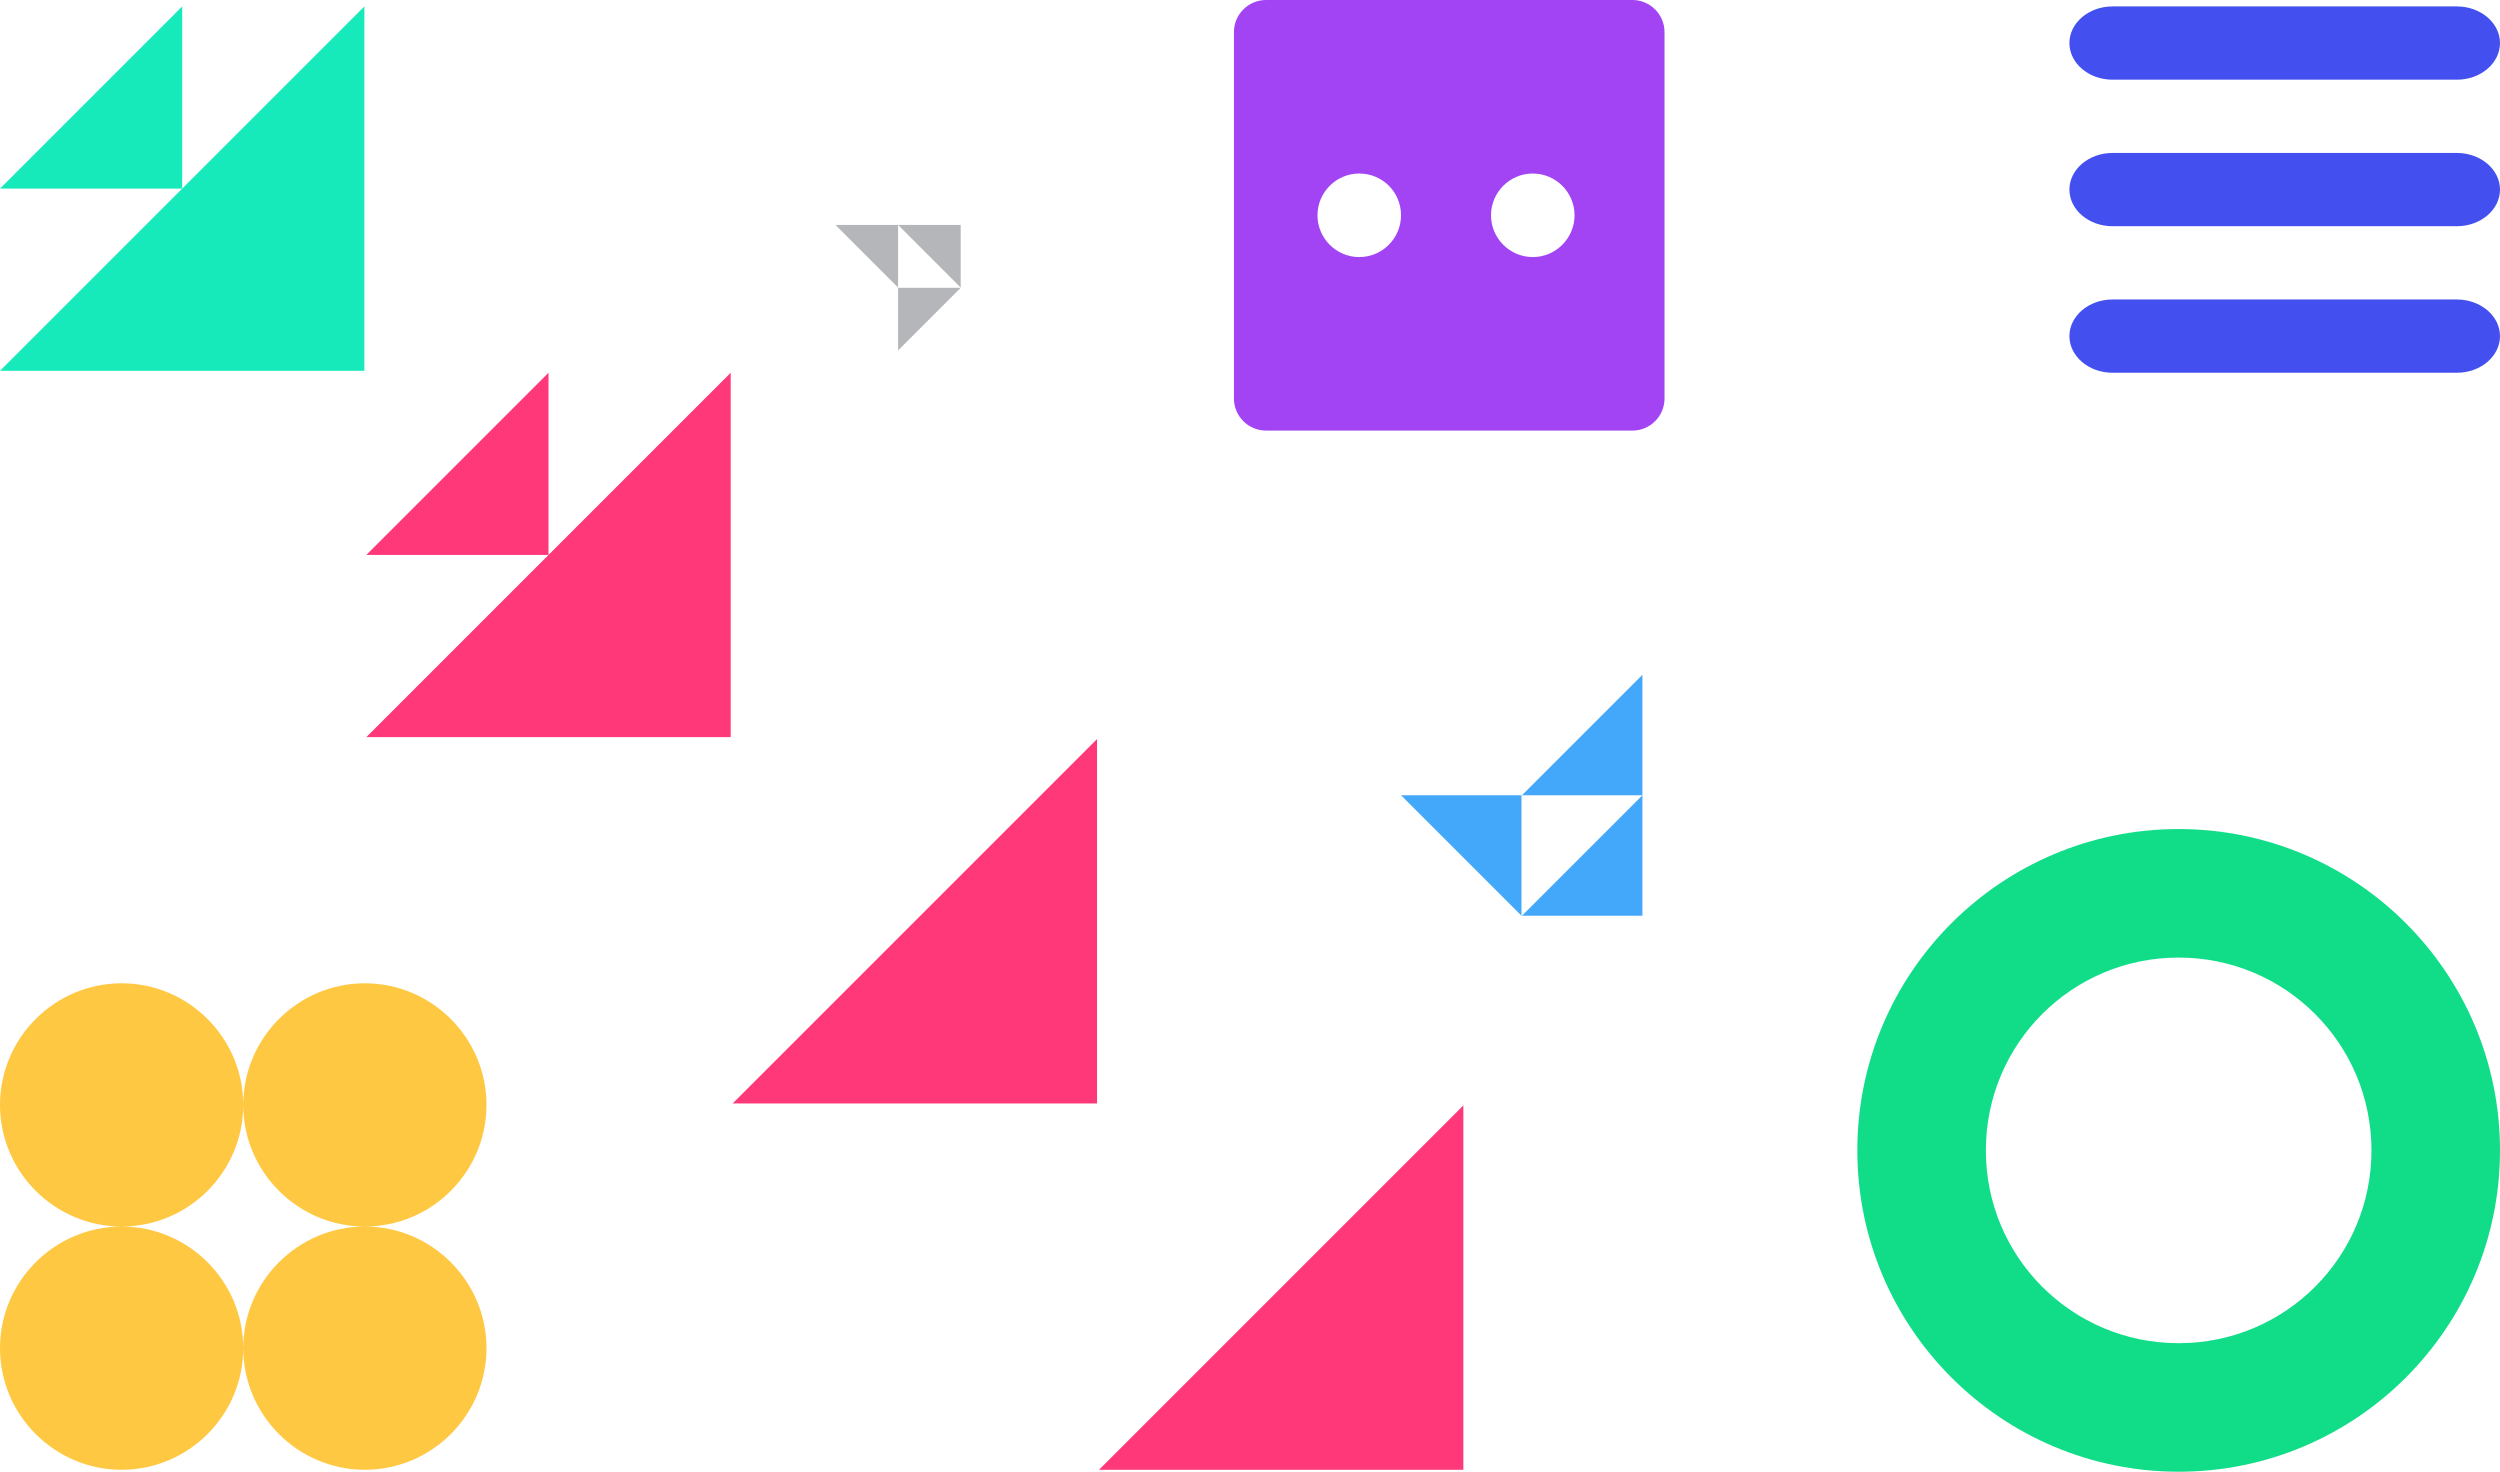 <?xml version="1.0" encoding="UTF-8"?>
<svg width="389px" height="229px" viewBox="0 0 389 229" version="1.1" xmlns="http://www.w3.org/2000/svg" xmlns:xlink="http://www.w3.org/1999/xlink">
    <!-- Generator: Sketch 47.1 (45422) - http://www.bohemiancoding.com/sketch -->
    <title>Group 2</title>
    <desc>Created with Sketch.</desc>
    <defs></defs>
    <g id="Page-1" stroke="none" stroke-width="1" fill="none" fill-rule="evenodd">
        <g id="Group-2" fill-rule="nonzero">
            <g id="Group">
                <g id="assembly-4" transform="translate(0, 1)">
                    <path d="M56.698,0 L56.698,56.698 L0,56.698 L56.698,0 Z M0,28.349 L28.349,28.349 L28.349,0 L0,28.349 Z" id="Shape" fill="#16EABA"></path>
                    <path d="M113.698,57 L113.698,113.698 L57,113.698 L113.698,57 Z M170.698,114 L170.698,170.698 L114,170.698 L170.698,114 Z M227.698,171 L227.698,227.698 L171,227.698 L227.698,171 Z M57,85.349 L85.349,85.349 L85.349,57 L57,85.349 Z" id="Shape" fill="#FF3979"></path>
                    <path d="M37.849,170.925 C37.849,181.345 29.344,189.849 18.924,189.849 C8.504,189.849 0,181.345 0,170.925 C0,160.505 8.504,152 18.924,152 C29.344,152 37.849,160.505 37.849,170.925 Z M56.773,152 C46.354,152 37.849,160.505 37.849,170.925 C37.849,181.345 46.354,189.849 56.773,189.849 C67.193,189.849 75.698,181.345 75.698,170.925 C75.698,160.505 67.193,152 56.773,152 Z M18.924,189.849 C8.504,189.849 0,198.354 0,208.774 C0,219.194 8.504,227.698 18.924,227.698 C29.344,227.698 37.849,219.194 37.849,208.774 C37.849,198.354 29.344,189.849 18.924,189.849 Z M56.773,189.849 C46.354,189.849 37.849,198.354 37.849,208.774 C37.849,219.194 46.354,227.698 56.773,227.698 C67.193,227.698 75.698,219.194 75.698,208.774 C75.698,198.354 67.193,189.849 56.773,189.849 Z" id="Shape" fill="#FFC843"></path>
                    <path d="M332.7,62 L332.7,62 C329.565,62 327,58.985 327,55.3 L327,1.7 C327,-1.985 329.565,-5 332.7,-5 L332.7,-5 C335.835,-5 338.4,-1.985 338.4,1.7 L338.4,55.3 C338.4,58.985 335.835,62 332.7,62 Z M361.2,55.3 L361.2,1.7 C361.2,-1.985 358.635,-5 355.5,-5 L355.5,-5 C352.365,-5 349.8,-1.985 349.8,1.7 L349.8,55.3 C349.8,58.985 352.365,62 355.5,62 L355.5,62 C358.635,62 361.2,58.985 361.2,55.3 Z M384,55.3 L384,1.7 C384,-1.985 381.435,-5 378.3,-5 L378.3,-5 C375.165,-5 372.6,-1.985 372.6,1.7 L372.6,55.3 C372.6,58.985 375.165,62 378.3,62 L378.3,62 C381.435,62 384,58.985 384,55.3 Z" id="Shape" fill="#4350EF" transform="translate(355.5, 28.5) rotate(90) translate(-355.5, -28.5) "></path>
                    <path d="M389,178 C389,205.6 366.6,228 339,228 C311.4,228 289,205.6 289,178 C289,150.4 311.4,128 339,128 C366.6,128 389,150.4 389,178 Z M339,148 C322.4,148 309,161.4 309,178 C309,194.6 322.4,208 339,208 C355.6,208 369,194.6 369,178 C369,161.4 355.6,148 339,148 Z" id="Shape" fill="#11DD89"></path>
                </g>
                <g id="assembly-5" transform="translate(192, 0)" fill="#A244F4">
                    <path d="M62,0 L5,0 L5,0 C2.239,5.07265313e-16 -3.38176876e-16,2.239 0,5 L0,62 L0,62 C3.38176876e-16,64.761 2.239,67 5,67 L62,67 L62,67 C64.761,67 67,64.761 67,62 L67,5 L67,5 C67,2.239 64.761,-5.07265313e-16 62,0 Z M13,33.5 C13,29.955 15.889,27 19.5,27 C23.111,27 26,29.889 26,33.5 C26,37.045 23.111,40 19.5,40 C15.889,40 13,37.045 13,33.5 Z M40,33.5 C40,29.955 42.889,27 46.5,27 C50.045,27 53,29.889 53,33.5 C53,37.045 50.111,40 46.5,40 C42.889,40 40,37.045 40,33.5 Z" id="Shape"></path>
                </g>
            </g>
            <path d="M149.484,44.742 L149.484,35 L139.742,35 L149.484,44.742 Z M139.742,44.742 L139.742,35 L130,35 L139.742,44.742 Z M149.484,44.781 L139.742,44.781 L139.742,54.523 L149.484,44.781 Z" id="Shape" fill="#B5B6B9"></path>
            <path d="M255.522,123.704 L255.522,104.962 L236.78,104.962 L255.522,123.704 Z M236.78,123.704 L236.78,104.962 L218.038,104.962 L236.78,123.704 Z M255.522,123.78 L236.78,123.78 L236.78,142.522 L255.522,123.78 Z" id="Shape" fill="#43A7FA" transform="translate(236.78, 123.742) rotate(90) translate(-236.78, -123.742) "></path>
        </g>
    </g>
</svg>